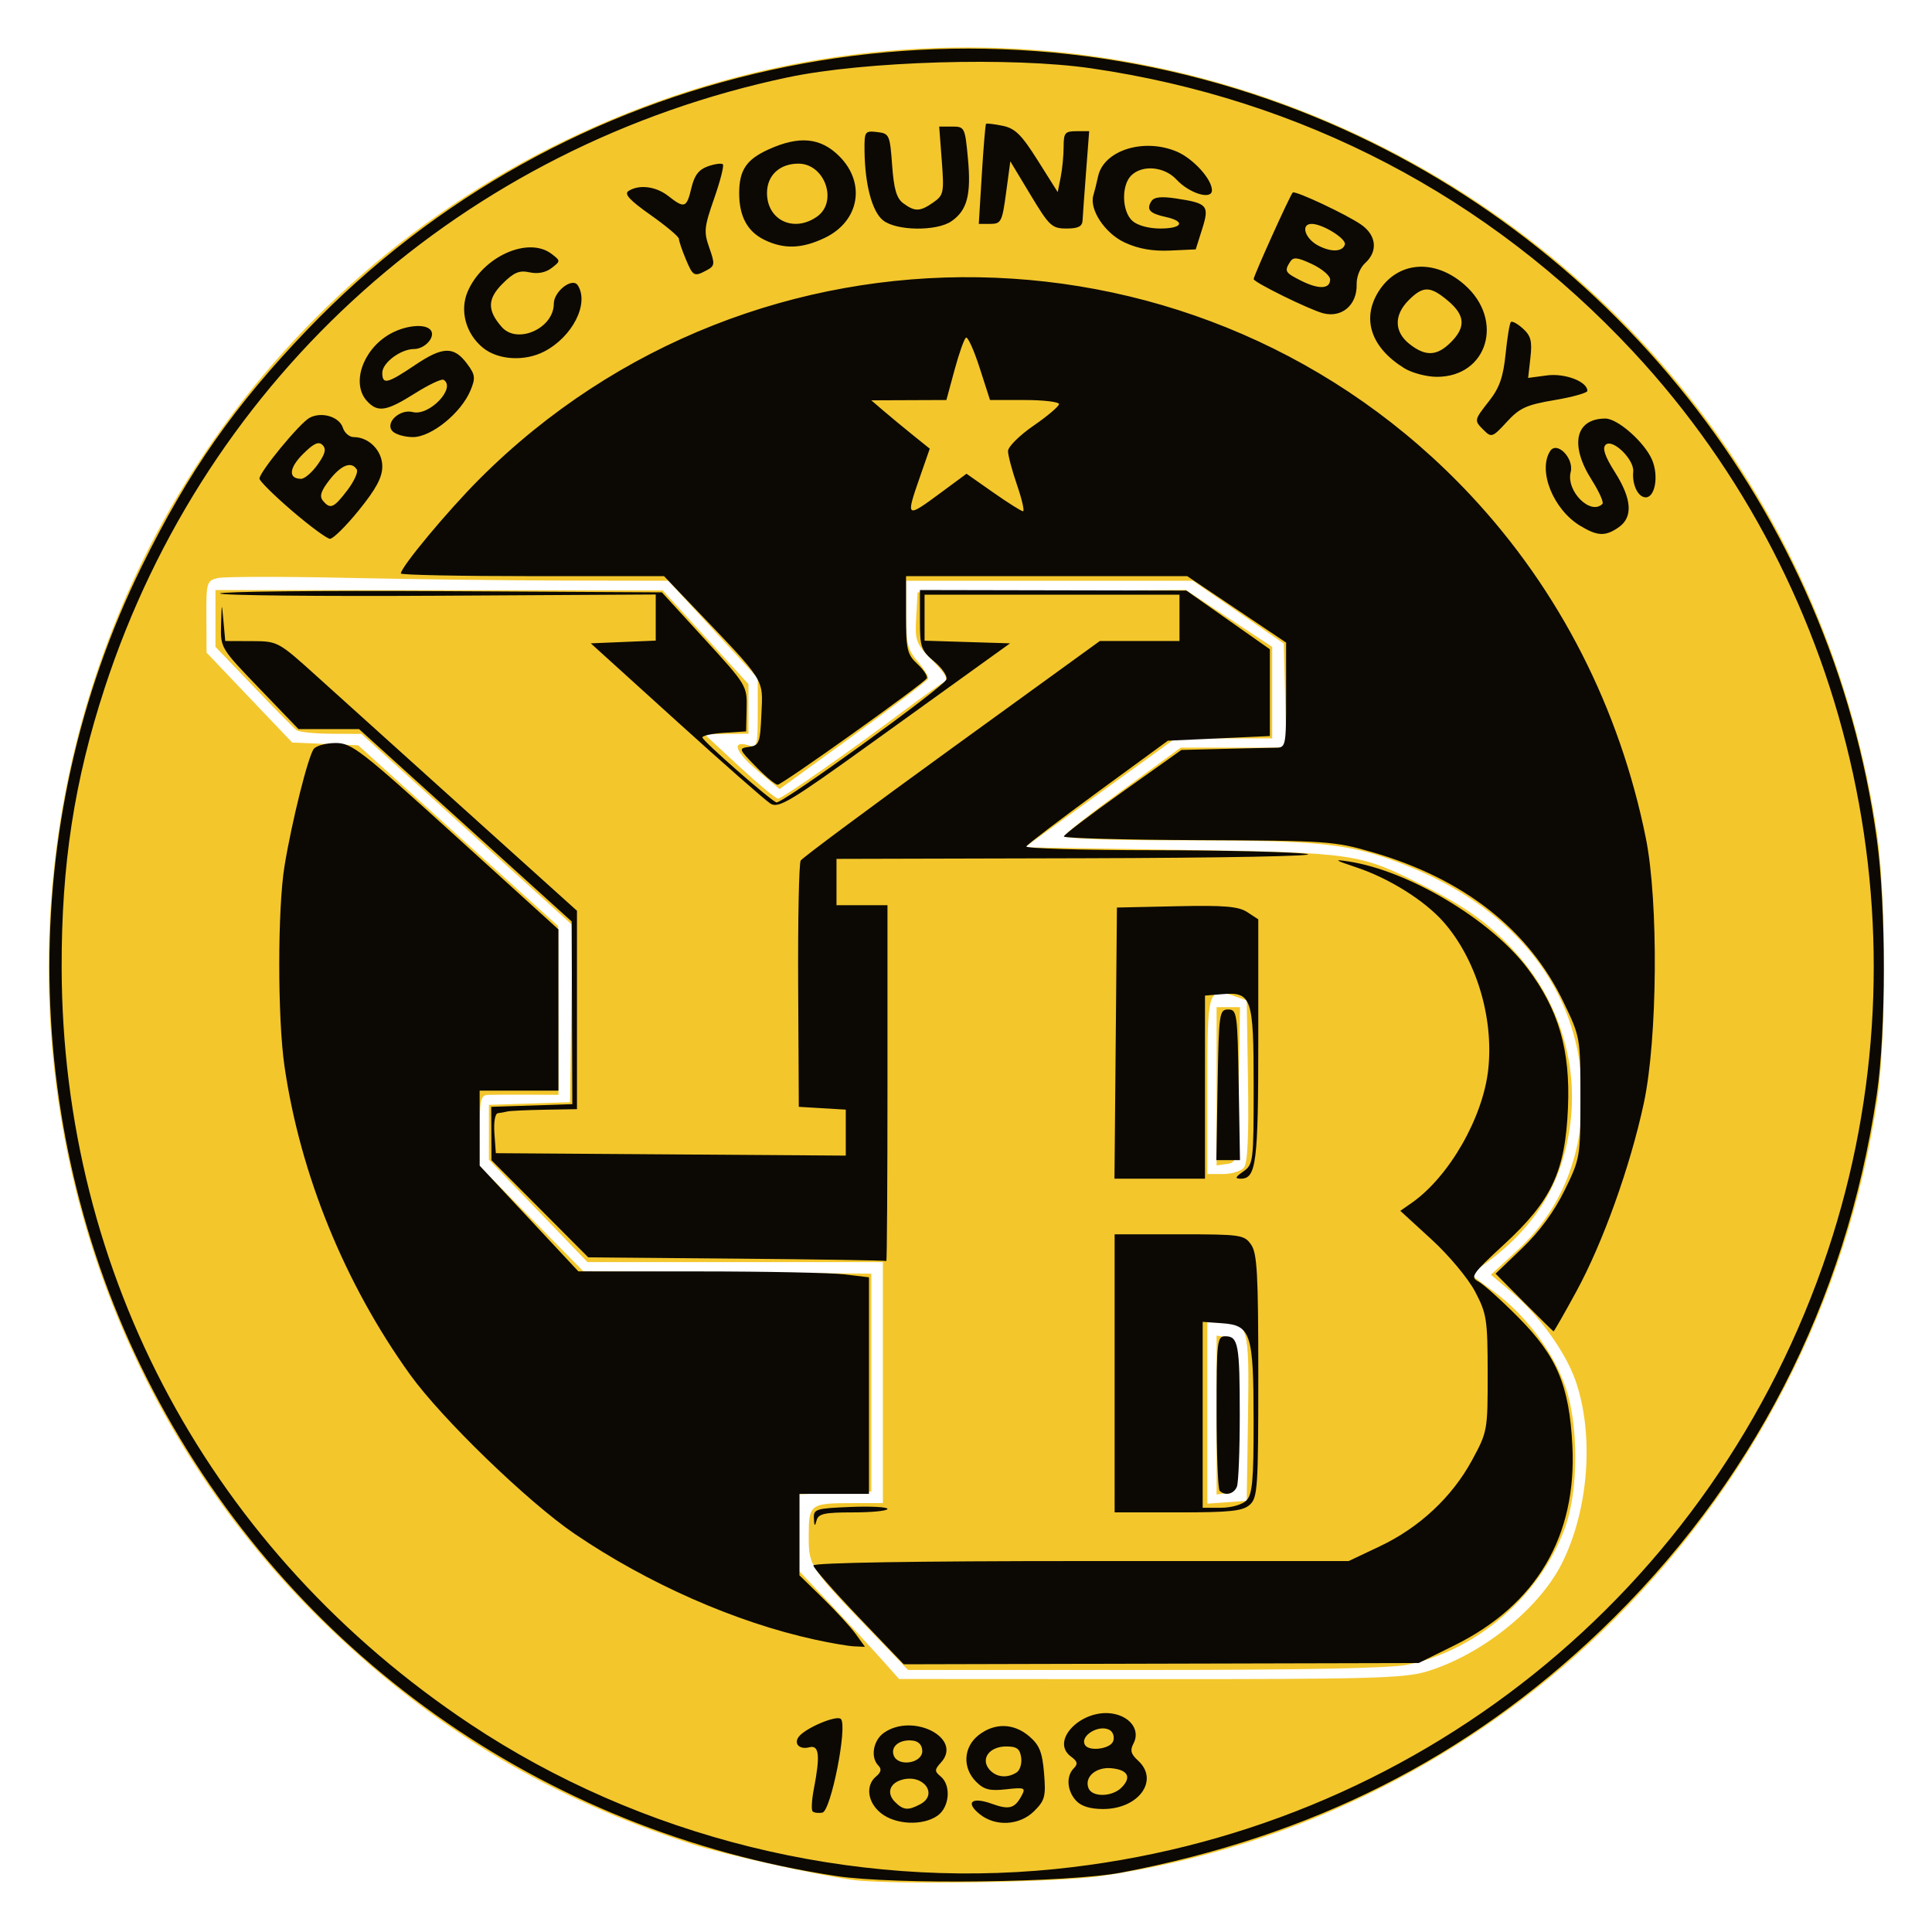 <svg height="1000" width="1000" xmlns="http://www.w3.org/2000/svg"><g transform="translate(1102.847 -1341.372)"><g transform="matrix(2.399 0 0 2.399 586.895 -1952.773)"><path d="m -520.367 1778.732 c -7.858 -1.07 -27.784 -5.495 -34.5 -7.66 c -30.629 -9.876 -55.388 -24.604 -78.303 -46.578 c -38.78 -37.188 -60.601 -88.346 -60.678 -142.253 c -.109 -76.543 43.023 -145.774 111.398 -178.801 c 121.02 -58.457 263.227 16.646 283.077 149.5 c 1.965 13.149 1.984 44.753 .035 57.682 c -13.095 86.872 -81.486 155.056 -167.842 167.333 c -9.442 1.342 -45.201 1.864 -53.187 .777 z m 123.569 -44.885 c 11.802 -3.462 24.377 -13.432 29.369 -23.283 c 5.863 -11.57 7.091 -27.9 2.98 -39.624 c -2.168 -6.182 -7.964 -14.186 -13.813 -19.075 l -4.423 -3.698 l 5.892 -5.455 c 9.935 -9.198 14.716 -22.093 13.635 -36.775 c -1.529 -20.764 -15.437 -37.464 -38.66 -46.419 c -11.342 -4.374 -17.709 -5.062 -46.88 -5.071 c -16.37 0 -26.207 -.37 -26 -.967 c .183 -.528 5.905 -5.028 12.714 -10 l 12.381 -9.041 h 11.402 h 11.402 l -.283 -11.225 l -.283 -11.225 l -9.818 -6.775 l -9.818 -6.775 h -30.932 h -30.932 l .001 7.25 c .001 6.307 .329 7.631 2.523 10.182 c 1.387 1.613 2.399 3.275 2.249 3.693 c -.15 .419 -7.425 5.949 -16.167 12.291 l -15.894 11.529 l -4.857 -4.067 c -4.744 -3.972 -5.603 -6.568 -1.771 -5.352 c 1.772 .562 1.916 .042 1.916 -6.944 v -7.552 l -9.649 -10.516 l -9.649 -10.516 l -22.101 -.04 c -12.155 -.022 -33.495 -.288 -47.422 -.591 c -13.927 -.303 -26.414 -.276 -27.75 .059 c -2.314 .581 -2.427 .974 -2.389 8.341 l .039 7.731 l 9.24 9.702 l 9.24 9.702 l 7.121 .298 l 7.121 .298 l 21.569 19.5 l 21.569 19.5 l .031 18.208 l .031 18.208 l -6.75 -.036 c -3.712 -.02 -7.537 0 -8.5 .042 c -1.507 .067 -1.75 1.139 -1.75 7.732 v 7.654 l 11.181 11.332 l 11.181 11.332 l 31.069 .264 l 31.069 .264 v 23.5 v 23.5 l -7.75 .292 l -7.75 .292 v 8.321 v 8.321 l 6.984 7.387 c 3.841 4.063 8.679 9.287 10.75 11.61 l 3.766 4.223 l 54.069 .027 c 46.586 .024 54.82 -.193 59.5 -1.566 z m -117.644 -6.657 c -15.347 -15.939 -15.425 -16.053 -15.425 -22.6 c 0 -6.953 .263 -7.15 9.582 -7.15 h 6.418 v -26 v -26 h -31.867 h -31.867 l -10.633 -11.047 l -10.633 -11.047 v -5.914 v -5.914 l 8.75 -.289 l 8.75 -.289 l .271 -19.089 l .271 -19.089 l -22.771 -20.64 l -22.771 -20.64 l -6.5 -.036 c -3.575 -.02 -6.95 -.373 -7.5 -.784 c -.55 -.412 -4.713 -4.625 -9.25 -9.363 l -8.25 -8.614 v -6.122 v -6.122 l 48.25 .038 l 48.25 .038 l 9.25 10.106 l 9.25 10.107 v 5.356 v 5.356 l -4.75 .048 l -4.75 .048 l 7.5 6.951 c 4.125 3.823 7.897 6.951 8.382 6.952 c .875 0 15.133 -9.966 27.618 -19.307 c 3.575 -2.675 7.175 -5.247 8 -5.716 c 1.224 -.696 .8 -1.572 -2.307 -4.766 c -3.582 -3.681 -3.789 -4.232 -3.5 -9.312 l .307 -5.399 l 28.927 -.266 l 28.927 -.266 l 9.323 6.148 l 9.323 6.148 v 9.868 v 9.868 h -10.445 h -10.445 l -16.246 11.75 l -16.246 11.75 l 33.941 .565 c 37.361 .622 38.135 .735 51.801 7.563 c 9.537 4.765 14.601 8.427 20.163 14.581 c 9.423 10.426 13.688 24.264 11.669 37.866 c -1.843 12.415 -7.661 21.665 -18.563 29.51 l -2.871 2.066 l 5.193 3.812 c 6.622 4.861 12.543 12.704 15.233 20.176 c 2.935 8.155 2.945 22.55 .021 30.593 c -5.33 14.661 -18.816 26.417 -34.003 29.642 c -3.532 .75 -22.38 1.125 -56.529 1.125 h -51.23 z m 79.35 -48.246 c .302 -19.822 .103 -20.504 -5.965 -20.504 h -2.809 v 19.558 v 19.558 l 4.25 -.307 l 4.25 -.307 z m -6.774 -.504 v -17.139 l 2.25 .32 c 2.23 .317 2.25 .47 2.25 16.82 c 0 16.35 -.021 16.503 -2.25 16.82 l -2.25 .32 z m 5.902 -53.382 c .79 -.951 1.061 -6.783 .872 -18.727 l -.274 -17.345 l -2.633 -.925 c -5.709 -2.006 -5.867 -1.485 -5.867 19.347 v 19.031 h 3.378 c 1.858 0 3.894 -.622 4.524 -1.381 z m -5.902 -17.549 v -17.07 h 2.524 h 2.524 l -.274 16.75 c -.27 16.514 -.306 16.755 -2.524 17.07 l -2.25 .32 z" fill="#f3c62c"/><path d="m -523.867 1777.903 c -63.566 -9.625 -117.793 -48.145 -147.441 -104.737 c -28.951 -55.261 -29.872 -122.145 -2.45 -177.865 c 10.101 -20.525 20.018 -34.691 35.783 -51.116 c 55.088 -57.394 139.88 -76.051 214.108 -47.111 c 66.834 26.057 114.814 86.64 124.457 157.152 c 2.014 14.726 2.005 41.32 -.019 55.087 c -6.596 44.871 -27.052 84.544 -59.657 115.702 c -28.631 27.36 -62.212 44.308 -103.281 52.125 c -11.475 2.184 -49.038 2.651 -61.5 .764 z m 47.144 -1.51 c 77.425 -7.832 142.216 -59.684 166.756 -133.452 c 22.381 -67.279 6.093 -142.341 -42.103 -194.021 c -31.152 -33.404 -71.322 -54.398 -116.797 -61.041 c -17.123 -2.501 -48.975 -1.556 -65.533 1.945 c -69.861 14.771 -125.326 64.337 -147.343 131.67 c -6.582 20.13 -9.357 38.149 -9.308 60.447 c .146 66.412 32.383 126.072 88.184 163.2 c 36.701 24.42 82.215 35.696 126.144 31.252 z m -37.509 -12.025 c -2.948 -2.318 -3.453 -6.003 -1.092 -7.963 c 1.07 -.888 1.223 -1.599 .5 -2.322 c -1.768 -1.768 -1.155 -5.45 1.18 -7.086 c 6.279 -4.398 17.055 1.165 12.342 6.372 c -1.444 1.596 -1.454 1.919 -.09 3.051 c 2.301 1.909 1.911 6.637 -.697 8.464 c -3.159 2.213 -8.989 1.965 -12.143 -.516 z m 8.431 -1.963 c 3.926 -2.101 .743 -6.512 -3.835 -5.315 c -2.773 .725 -3.511 2.927 -1.617 4.821 c 1.8 1.8 2.836 1.894 5.452 .494 z m .434 -11.465 c 0 -1.248 -.752 -2.096 -2 -2.256 c -2.839 -.363 -4.91 1.244 -4.151 3.222 c .955 2.489 6.151 1.673 6.151 -.966 z m 12.361 13.586 c -3.142 -2.547 -1.664 -3.778 2.659 -2.215 c 3.744 1.354 4.933 1.022 6.443 -1.8 c .887 -1.656 .587 -1.774 -3.378 -1.327 c -3.51 .396 -4.76 .081 -6.467 -1.627 c -2.991 -2.991 -2.76 -7.465 .518 -10.044 c 3.463 -2.724 7.61 -2.626 10.963 .258 c 2.189 1.883 2.799 3.406 3.174 7.928 c .415 5.003 .191 5.87 -2.108 8.169 c -3.143 3.143 -8.378 3.435 -11.803 .658 z m 7.977 -8.964 c .736 -.466 1.186 -1.922 1 -3.235 c -.267 -1.888 -.942 -2.387 -3.228 -2.387 c -3.599 0 -5.571 2.636 -3.679 4.916 c 1.442 1.738 3.829 2.022 5.907 .705 z m -43.997 8.386 c -.309 -.309 -.194 -2.462 .255 -4.785 c 1.415 -7.312 1.166 -9.604 -.983 -9.042 c -2.07 .541 -3.376 -.726 -2.297 -2.228 c 1.352 -1.883 8.233 -4.804 9.127 -3.875 c 1.468 1.526 -2.152 19.842 -3.991 20.195 c -.852 .163 -1.802 .044 -2.111 -.265 z m 56.814 -2.336 c -1.943 -2.147 -2.149 -5.277 -.459 -6.968 c .928 -.928 .795 -1.49 -.595 -2.506 c -4.76 -3.481 2.609 -10.689 9.403 -9.197 c 3.653 .802 5.497 3.694 4.063 6.373 c -.773 1.444 -.552 2.283 .965 3.655 c 4.671 4.228 .192 10.471 -7.512 10.471 c -2.809 0 -4.761 -.609 -5.865 -1.829 z m 9.818 -2.787 c 2.238 -2.238 1.426 -3.829 -2.135 -4.185 c -3.345 -.335 -5.908 1.872 -4.981 4.288 c .766 1.997 5.079 1.935 7.116 -.103 z m -1.796 -9.985 c .338 -.88 .027 -1.964 -.691 -2.408 c -2.251 -1.391 -6.597 1.211 -5.361 3.211 c .888 1.437 5.423 .835 6.052 -.803 z m -54.927 -26.814 c -5.362 -5.602 -9.75 -10.612 -9.75 -11.135 c 0 -.589 21.949 -.95 57.75 -.95 h 57.75 l 6.723 -3.185 c 8.534 -4.043 15.58 -10.623 19.894 -18.578 c 3.333 -6.146 3.382 -6.42 3.37 -18.737 c -.011 -11.615 -.202 -12.862 -2.698 -17.613 c -1.505 -2.866 -5.643 -7.824 -9.416 -11.281 l -6.731 -6.168 l 2.428 -1.695 c 8.128 -5.673 15.468 -18.508 16.557 -28.952 c 1.167 -11.189 -2.641 -23.68 -9.655 -31.668 c -4.043 -4.605 -11.708 -9.417 -18.736 -11.762 c -4.837 -1.614 -5.11 -1.818 -1.738 -1.3 c 12.963 1.993 30.661 12.556 38.564 23.019 c 6.747 8.932 9.286 17.675 8.752 30.144 c -.587 13.729 -3.504 19.975 -13.735 29.412 c -6.984 6.442 -7.423 7.077 -5.581 8.058 c 1.1 .586 4.968 4.058 8.596 7.715 c 8.363 8.431 11.011 14.714 11.669 27.695 c .989 19.519 -7.767 34.343 -25.447 43.083 l -7.71 3.812 l -55.554 .135 l -55.554 .135 z m -9.532 4.838 c -17.037 -3.732 -35.913 -12.051 -51.718 -22.794 c -10.066 -6.842 -28.672 -24.846 -35.516 -34.366 c -14.096 -19.608 -23.694 -43.176 -27.09 -66.526 c -1.509 -10.371 -1.502 -34.032 .013 -43.237 c 1.602 -9.734 5.114 -23.751 6.327 -25.25 c .556 -.688 2.686 -1.25 4.734 -1.25 c 3.438 0 5.412 1.534 25.878 20.106 l 22.155 20.106 v 17.394 v 17.394 h -8.5 h -8.5 v 8.092 v 8.092 l 10.651 11.408 l 10.651 11.408 l 26.099 .01 c 14.355 0 28.462 .292 31.349 .639 l 5.25 .631 v 23.361 v 23.361 h -7.5 h -7.5 v 8.788 v 8.788 l 5.079 4.962 c 2.794 2.729 5.974 6.2 7.068 7.712 l 1.989 2.75 l -2.318 -.1 c -1.275 -.055 -5.145 -.72 -8.6 -1.476 z m -.102 -26.097 c -.109 -2.035 .395 -2.195 7.886 -2.5 c 4.401 -.179 8.001 .011 8 .424 c -.001 .412 -3.344 .75 -7.429 .75 c -6.232 0 -7.5 .281 -7.884 1.75 c -.356 1.362 -.483 1.268 -.573 -.424 z m 64.884 -31.326 v -30 h 13.943 c 13.275 0 14.018 .106 15.5 2.223 c 1.312 1.874 1.557 6.321 1.557 28.345 c 0 24.037 -.146 26.255 -1.829 27.777 c -1.514 1.37 -4.182 1.655 -15.5 1.655 h -13.671 z m 28.429 27.429 c 1.296 -1.296 1.569 -4.316 1.557 -17.25 c -.018 -18.795 -.578 -20.537 -6.759 -20.986 l -4.227 -.307 v 20.058 v 20.058 h 3.929 c 2.238 0 4.605 -.676 5.5 -1.571 z m -5.762 -2.095 c -.367 -.367 -.667 -8.017 -.667 -17 c 0 -15.359 .113 -16.333 1.893 -16.333 c 2.784 0 3.107 1.767 3.107 17 c 0 7.61 -.273 14.548 -.607 15.418 c -.624 1.626 -2.544 2.097 -3.726 .915 z m 65.678 -40.641 l -6.155 -6.193 l 5.738 -5.5 c 3.754 -3.598 6.919 -7.912 9.155 -12.477 c 3.358 -6.856 3.418 -7.205 3.418 -20 c 0 -12.895 -.035 -13.096 -3.598 -20.523 c -7.549 -15.734 -21.528 -26.713 -41.315 -32.447 c -8.18 -2.37 -9.84 -2.485 -37.572 -2.599 c -15.958 -.065 -28.997 -.419 -28.975 -.787 c .022 -.367 5.739 -4.718 12.704 -9.668 l 12.664 -9 l 9.046 -.23 c 4.975 -.127 10.059 -.239 11.296 -.25 c 2.2 -.019 2.25 -.272 2.25 -11.354 v -11.335 l -10.669 -7.165 l -10.669 -7.165 h -30.331 h -30.331 v 8.326 c 0 7.56 .227 8.539 2.469 10.645 c 1.358 1.276 2.259 2.659 2.003 3.075 c -.763 1.234 -31.21 22.954 -32.177 22.954 c -.489 0 -2.609 -1.762 -4.711 -3.915 c -3.72 -3.81 -3.759 -3.924 -1.453 -4.25 c 2.194 -.31 2.392 -.842 2.667 -7.172 c .334 -7.68 1.021 -6.6 -14.566 -22.913 l -6.449 -6.75 h -28.391 c -15.615 0 -28.391 -.259 -28.391 -.576 c 0 -1.383 10.131 -13.554 17 -20.424 c 59.378 -59.378 156.452 -57.765 213.821 3.552 c 19.122 20.438 32.118 45.869 37.788 73.947 c 2.765 13.691 2.536 43.419 -.441 57.249 c -2.95 13.708 -8.82 30.075 -14.568 40.62 c -2.588 4.747 -4.794 8.605 -4.903 8.574 c -.109 -.032 -2.967 -2.844 -6.353 -6.25 z m -125.78 -174.741 l 5.48 -4.048 l 5.771 4.048 c 3.174 2.226 6.065 4.048 6.424 4.048 c .359 0 -.223 -2.545 -1.293 -5.657 c -1.07 -3.111 -1.946 -6.411 -1.946 -7.334 c 0 -.922 2.475 -3.382 5.5 -5.465 c 3.025 -2.083 5.5 -4.183 5.5 -4.666 c 0 -.483 -3.349 -.878 -7.442 -.878 h -7.442 l -2.238 -6.948 c -1.231 -3.821 -2.555 -6.751 -2.943 -6.511 c -.388 .24 -1.499 3.366 -2.468 6.948 l -1.763 6.511 l -8.102 .032 l -8.102 .032 l 2.584 2.218 c 1.421 1.22 4.259 3.568 6.307 5.218 l 3.724 3 l -2.057 5.907 c -3.189 9.156 -3.14 9.195 4.508 3.545 z m -44.097 165.299 l -32.031 -.278 l -10.443 -10.479 l -10.443 -10.479 l -.026 -5.758 l -.025 -5.758 l 8.75 -.289 l 8.75 -.289 l -.075 -19.711 l -.075 -19.711 l -22.935 -20.75 l -22.935 -20.75 h -6.533 h -6.533 l -8.419 -8.75 c -8.369 -8.698 -8.419 -8.78 -8.283 -13.75 c .136 -4.97 .139 -4.975 .519 -.75 l .383 4.25 l 5.692 .021 c 5.685 .021 5.704 .031 14.247 7.75 c 4.705 4.251 19.217 17.336 32.25 29.077 l 23.696 21.348 v 21.402 v 21.402 l -7 .125 c -3.85 .069 -7.45 .237 -8 .375 c -.55 .138 -1.476 .306 -2.058 .375 c -.613 .072 -.928 1.912 -.75 4.375 l .307 4.25 l 37.75 .262 l 37.75 .262 v -4.96 v -4.96 l -5.067 -.302 l -5.067 -.302 l -.137 -26.016 c -.075 -14.309 .17 -26.513 .545 -27.119 c .375 -.607 15.049 -11.512 32.609 -24.234 l 31.927 -23.131 h 8.594 h 8.594 v -5 v -5 h -27.5 h -27.5 v 4.963 v 4.963 l 9.224 .287 l 9.224 .287 l -4.974 3.573 c -2.736 1.965 -13.927 10.02 -24.871 17.899 c -17.686 12.734 -20.115 14.19 -21.857 13.101 c -1.078 -.673 -10.24 -8.728 -20.36 -17.899 l -18.4 -16.675 l 7.007 -.294 l 7.007 -.294 v -4.976 v -4.976 l -47 .269 c -25.85 .148 -47 -.073 -47 -.49 c 0 -.418 21.449 -.643 47.664 -.5 l 47.664 .26 l 9.198 10.056 c 9.094 9.943 9.196 10.112 9.086 15 l -.111 4.944 l -4.75 .305 c -2.612 .168 -4.721 .618 -4.685 1 c .073 .778 14.584 13.514 15.967 14.014 c 1.124 .406 36.036 -24.834 36.684 -26.522 c .266 -.693 -.912 -2.433 -2.616 -3.867 c -2.873 -2.417 -3.1 -3.078 -3.1 -9.019 v -6.411 l 28.75 .057 l 28.75 .057 l 9 6.33 l 9 6.33 v 9.363 v 9.363 l -11 .5 l -11 .5 l -15.043 11 c -8.274 6.05 -15.249 11.365 -15.5 11.81 c -.251 .446 12.143 .816 27.543 .824 c 15.4 .01 30.25 .37 33 .806 c 2.844 .451 -17.961 .85 -48.25 .926 l -53.25 .134 v 5 v 5 h 5.5 h 5.5 v 38.5 c 0 21.175 -.113 38.394 -.25 38.264 c -.138 -.13 -14.664 -.361 -32.281 -.514 z m 81.766 -46.501 l .265 -29.25 l 12.878 -.281 c 10.311 -.225 13.351 .029 15.25 1.273 l 2.372 1.554 v 26.043 c 0 26.441 -.436 29.911 -3.758 29.911 c -1.354 0 -1.248 -.308 .535 -1.557 c 2.147 -1.504 2.223 -2.127 2.223 -18.429 c 0 -19.178 -.409 -20.358 -6.874 -19.818 l -3.626 .303 v 19.751 v 19.751 l -9.765 -.001 l -9.765 -.001 z m 21.99 9 c .262 -15.492 .368 -16.25 2.275 -16.25 c 1.907 0 2.013 .758 2.275 16.25 l .275 16.25 h -2.55 h -2.55 z m -199.725 -123.865 c -3.85 -3.301 -7 -6.419 -7 -6.93 c 0 -1.436 8.69 -11.986 10.805 -13.118 c 2.6 -1.392 6.433 -.238 7.196 2.166 c .349 1.099 1.404 1.998 2.344 1.998 c 3.29 0 6.155 2.942 6.155 6.321 c 0 2.363 -1.329 4.851 -5.045 9.443 c -2.775 3.429 -5.587 6.21 -6.25 6.179 c -.663 -.031 -4.355 -2.758 -8.205 -6.058 z m 11.937 -4.391 c 1.471 -1.928 2.398 -3.953 2.06 -4.5 c -1.14 -1.844 -3.337 -1.012 -5.868 2.221 c -1.857 2.372 -2.237 3.552 -1.45 4.5 c 1.598 1.925 2.332 1.616 5.258 -2.221 z m -6.382 -5.571 c 1.638 -2.301 1.904 -3.364 1.053 -4.215 c -.851 -.851 -1.923 -.354 -4.248 1.971 c -3.016 3.016 -3.176 5.322 -.369 5.322 c .755 0 2.359 -1.385 3.564 -3.077 z m 272.34 13.176 c -5.767 -3.517 -9.107 -11.845 -6.441 -16.059 c 1.449 -2.292 5.197 1.508 4.445 4.506 c -1.029 4.1 4.293 9.429 6.856 6.865 c .324 -.324 -.726 -2.662 -2.333 -5.196 c -4.792 -7.556 -3.517 -13.216 2.978 -13.216 c 2.674 0 8.531 5.21 10.091 8.976 c 1.422 3.433 .62 8.024 -1.402 8.024 c -1.641 0 -2.96 -2.71 -2.693 -5.535 c .25 -2.646 -4.505 -7.254 -5.972 -5.788 c -.735 .735 -.128 2.505 2.013 5.883 c 3.666 5.781 3.944 9.71 .842 11.883 c -2.897 2.029 -4.606 1.959 -8.382 -.344 z m -256.269 -20.448 c -1.518 -1.829 1.709 -4.769 4.448 -4.053 c 3.55 .928 9.438 -5.237 6.648 -6.961 c -.428 -.264 -3.219 1.059 -6.204 2.941 c -6.178 3.895 -8.024 4.179 -10.364 1.593 c -3.309 -3.656 -.98 -10.783 4.644 -14.212 c 3.473 -2.117 8.196 -2.586 9.229 -.916 c .91 1.472 -1.404 3.956 -3.685 3.956 c -2.865 0 -6.842 2.973 -6.842 5.115 c 0 2.636 1.05 2.389 7.07 -1.662 c 5.998 -4.037 8.381 -4.093 11.227 -.267 c 1.756 2.361 1.845 3.056 .733 5.739 c -2.014 4.861 -8.436 10.075 -12.411 10.075 c -1.856 0 -3.878 -.607 -4.494 -1.348 z m 235.568 -.101 c -2.183 -2.183 -2.193 -2.125 1.159 -6.407 c 2.185 -2.791 3.004 -5.146 3.502 -10.063 c .357 -3.53 .871 -6.64 1.142 -6.91 c .27 -.27 1.44 .367 2.6 1.416 c 1.718 1.555 2.017 2.716 1.616 6.277 l -.493 4.37 l 4.04 -.542 c 3.89 -.522 8.741 1.328 8.741 3.333 c 0 .437 -3.187 1.332 -7.082 1.989 c -6.076 1.025 -7.54 1.694 -10.306 4.713 c -3.03 3.306 -3.326 3.416 -4.918 1.824 z m -17.194 -13.412 c -7.134 -4.406 -9.241 -10.586 -5.612 -16.459 c 4.089 -6.615 12.081 -7.281 18.609 -1.549 c 8.656 7.6 4.967 19.875 -5.97 19.865 c -2.215 0 -5.377 -.838 -7.027 -1.857 z m 10.045 -5.594 c 3.272 -3.272 3.094 -5.83 -.622 -8.957 c -3.827 -3.22 -5.359 -3.244 -8.469 -.134 c -3.223 3.223 -3.154 6.85 .18 9.473 c 3.46 2.722 5.912 2.617 8.911 -.382 z m -208.811 1.2 c -3.703 -3.006 -5.077 -8.009 -3.328 -12.113 c 3.236 -7.591 13.121 -12.019 18.152 -8.132 c 1.92 1.483 1.919 1.517 -.039 3.029 c -1.263 .975 -2.983 1.309 -4.748 .921 c -2.212 -.486 -3.383 .01 -5.839 2.464 c -3.273 3.273 -3.315 5.743 -.159 9.336 c 3.344 3.808 11.227 .292 11.227 -5.008 c 0 -2.704 4.03 -5.795 5.185 -3.977 c 2.496 3.93 -1.158 11.118 -7.255 14.271 c -4.232 2.188 -9.948 1.846 -13.196 -.791 z m 181.265 -7.461 c -2.983 -.777 -15 -6.687 -15 -7.377 c 0 -.716 7.844 -18.084 8.433 -18.673 c .494 -.494 11.732 4.788 14.817 6.963 c 3.245 2.288 3.587 5.735 .82 8.24 c -1.111 1.005 -1.896 2.967 -1.849 4.62 c .126 4.417 -3.19 7.276 -7.221 6.226 z m 1.5 -7.29 c 0 -.813 -1.752 -2.304 -3.894 -3.312 c -3.162 -1.489 -4.052 -1.584 -4.735 -.508 c -1.29 2.034 -1.111 2.343 2.379 4.093 c 3.81 1.911 6.25 1.804 6.25 -.273 z m 3.177 -7.523 c .409 -1.227 -4.782 -4.471 -7.154 -4.471 c -2.474 0 -1.462 3.216 1.486 4.724 c 2.772 1.417 5.147 1.312 5.668 -.252 z m -142.228 3.061 c -.797 -1.907 -1.449 -3.844 -1.449 -4.303 c 0 -.459 -2.753 -2.777 -6.118 -5.15 c -4.543 -3.204 -5.766 -4.538 -4.75 -5.182 c 2.308 -1.462 5.925 -.998 8.595 1.103 c 3.471 2.73 3.94 2.565 4.958 -1.738 c .651 -2.755 1.593 -3.988 3.58 -4.686 c 1.483 -.521 2.929 -.715 3.214 -.43 c .285 .285 -.559 3.597 -1.875 7.361 c -2.172 6.212 -2.269 7.194 -1.046 10.658 c 1.232 3.493 1.187 3.902 -.54 4.826 c -2.75 1.472 -2.978 1.349 -4.569 -2.458 z m 94.763 -3.499 c -4.292 -1.971 -7.739 -7.166 -6.786 -10.227 c .224 -.718 .681 -2.557 1.017 -4.087 c 1.228 -5.595 9.821 -8.307 16.921 -5.34 c 3.545 1.481 7.636 5.962 7.636 8.364 c 0 2.169 -4.859 .701 -7.652 -2.312 c -2.616 -2.822 -7.394 -3.243 -9.777 -.86 c -2.15 2.15 -2.003 7.728 .257 9.774 c 1.086 .983 3.522 1.655 6 1.655 c 4.829 0 5.557 -1.537 1.183 -2.498 c -3.449 -.758 -4.2 -1.58 -3.086 -3.382 c .563 -.911 2.096 -1.089 5.269 -.614 c 6.889 1.033 7.304 1.517 5.685 6.633 l -1.38 4.361 l -5.5 .251 c -3.79 .173 -6.833 -.361 -9.788 -1.718 z m -77.829 -.617 c -3.621 -1.786 -5.383 -5.069 -5.383 -10.03 c 0 -4.973 1.543 -7.276 6.331 -9.45 c 6.63 -3.01 11.238 -2.568 15.269 1.463 c 5.78 5.78 4.346 13.995 -3.07 17.585 c -4.949 2.396 -8.903 2.526 -13.148 .431 z m 11.395 -4.973 c 4.594 -3.217 1.714 -11.443 -4.005 -11.443 c -4.048 0 -6.772 2.545 -6.772 6.326 c 0 5.874 5.779 8.618 10.777 5.117 z m 14.238 .77 c -2.353 -1.906 -3.899 -7.753 -3.972 -15.03 c -.042 -4.128 .077 -4.303 2.706 -4 c 2.643 .304 2.769 .581 3.25 7.148 c .383 5.229 .955 7.164 2.441 8.25 c 2.498 1.825 3.589 1.786 6.469 -.231 c 2.21 -1.548 2.321 -2.103 1.8 -9 l -.556 -7.35 h 2.779 c 2.71 0 2.795 .173 3.424 6.933 c .721 7.76 -.154 11.111 -3.517 13.466 c -3.196 2.238 -11.967 2.129 -14.825 -.185 z m 31.848 -5.464 l -4.364 -7.25 l -.908 6.75 c -.845 6.287 -1.079 6.75 -3.402 6.75 h -2.494 l .653 -10.667 c .359 -5.867 .768 -10.783 .909 -10.923 c .141 -.141 1.744 .048 3.564 .42 c 2.715 .555 4.077 1.897 7.604 7.495 l 4.296 6.819 l .639 -3.197 c .352 -1.758 .639 -4.715 .639 -6.572 c 0 -3.017 .292 -3.375 2.756 -3.375 h 2.756 l -.668 8.75 c -.368 4.812 -.708 9.537 -.756 10.5 c -.065 1.305 -.948 1.75 -3.473 1.75 c -3.135 0 -3.709 -.537 -7.75 -7.25 z" fill="#0c0904"/></g></g></svg>